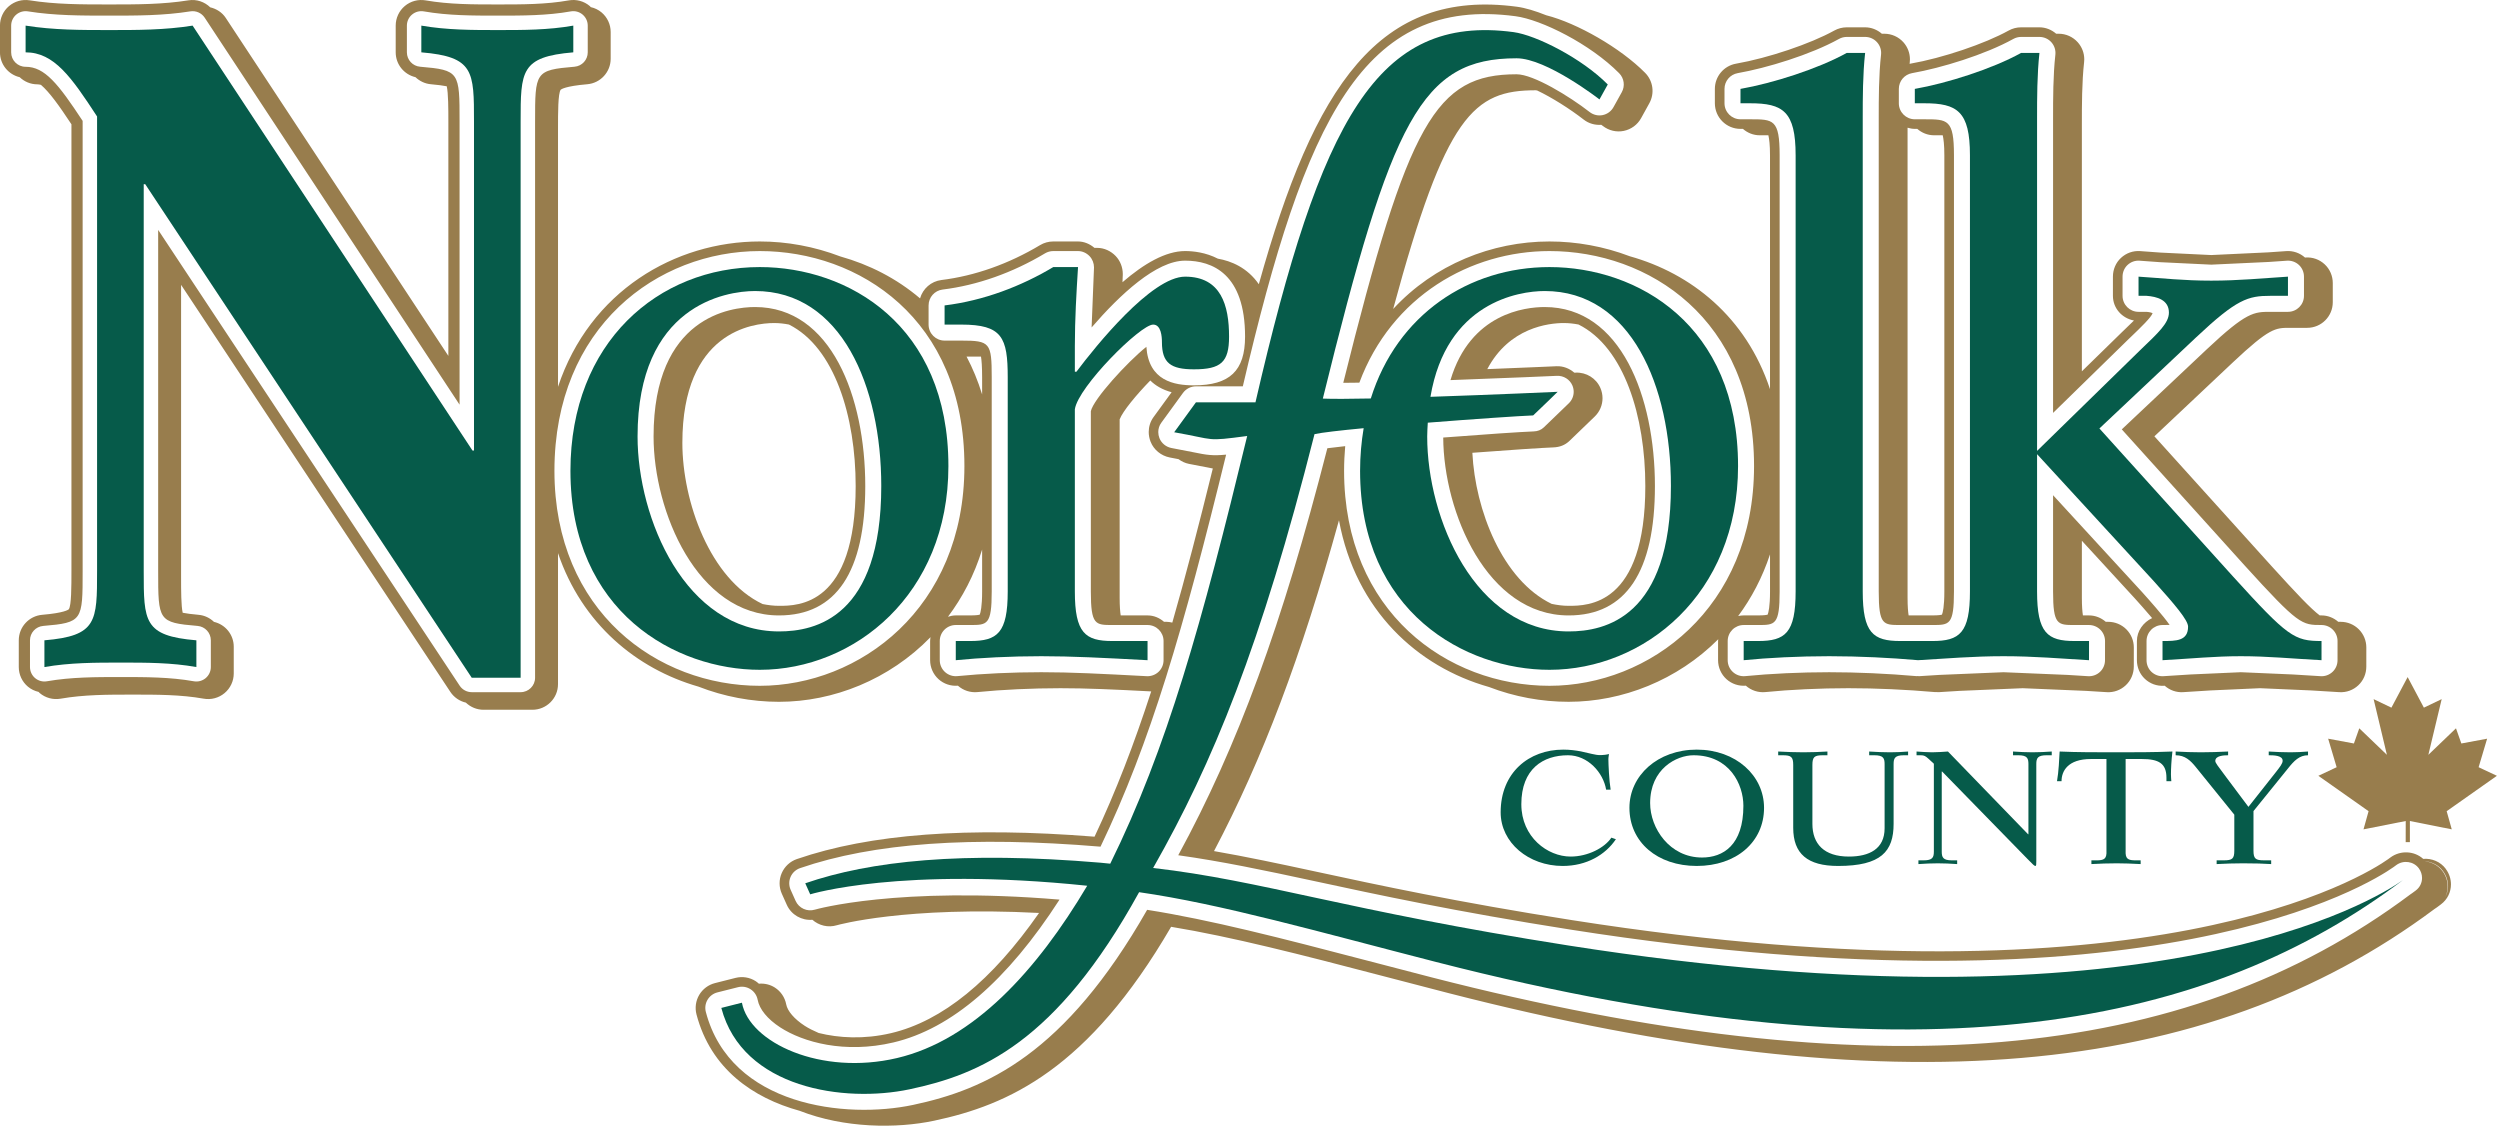 <svg width="100%" height="100%" viewBox="0 0 199 90" version="1.1" xmlns="http://www.w3.org/2000/svg" xmlns:xlink="http://www.w3.org/1999/xlink" xml:space="preserve" style="fill-rule:evenodd;clip-rule:evenodd;stroke-linejoin:round;stroke-miterlimit:1.414;"><g><path d="M127.848,62.858c-0.225,-1.357 -1.452,-2.739 -3.038,-2.739c-1.978,0 -3.712,1.083 -3.712,3.896c0,2.625 2.096,4.168 3.921,4.168c1.377,0 2.708,-0.696 3.247,-1.506l0.359,0.125c-0.837,1.245 -2.335,2.128 -4.235,2.128c-2.71,0 -4.938,-1.854 -4.938,-4.268c0,-3.161 2.245,-4.992 4.983,-4.992c0.524,0 0.974,0.062 1.393,0.138c0.657,0.138 1.167,0.298 1.51,0.298c0.299,0 0.571,-0.036 0.734,-0.087c0,0.113 -0.045,0.224 -0.045,0.424c0,0.348 0.061,1.729 0.18,2.415l-0.359,0Z" style="fill:#065b4a;fill-rule:nonzero;"/><path d="M135.062,68.93c3.129,0 5.356,-1.891 5.356,-4.629c0,-2.564 -2.242,-4.631 -5.356,-4.631c-3.112,0 -5.359,2.067 -5.359,4.631c0,2.738 2.232,4.629 5.359,4.629ZM135.482,68.259c-2.575,0 -4.131,-2.327 -4.131,-4.332c0,-2.725 2.094,-3.808 3.456,-3.808c2.874,0 3.967,2.328 3.967,4.021c0,3.135 -1.616,4.119 -3.292,4.119Z" style="fill:#065b4a;fill-rule:nonzero;"/><path d="M142.74,60.891c0,-0.648 -0.165,-0.772 -0.838,-0.772l-0.358,0l0,-0.298c0.673,0.036 1.376,0.062 2.003,0.062c0.63,0 1.331,-0.026 1.916,-0.062l0,0.298l-0.358,0c-0.676,0 -0.838,0.124 -0.838,0.772l0,4.691c0,1.594 0.928,2.601 2.902,2.601c1.631,0 2.845,-0.609 2.845,-2.251l0,-5.116c0,-0.461 -0.105,-0.697 -0.809,-0.697l-0.419,0l0,-0.298c0.585,0.036 1.107,0.062 1.662,0.062c0.523,0 1.004,-0.026 1.436,-0.062l0,0.298l-0.344,0c-0.705,0 -0.809,0.236 -0.809,0.697l0,4.766c0,2.191 -1.001,3.348 -4.414,3.348c-2.442,0 -3.577,-0.97 -3.577,-3.036l0,-5.003Z" style="fill:#065b4a;fill-rule:nonzero;"/><path d="M153.935,60.791l-0.447,-0.41c-0.211,-0.187 -0.316,-0.262 -0.585,-0.262l-0.346,0l0,-0.298c0.419,0.025 0.824,0.062 1.244,0.062c0.418,0 0.838,-0.037 1.257,-0.062l6.375,6.584l0.03,0l0,-5.589c0,-0.461 -0.104,-0.697 -0.807,-0.697l-0.42,0l0,-0.298c0.524,0.036 1.048,0.062 1.542,0.062c0.495,0 1.016,-0.026 1.541,-0.062l0,0.298l-0.419,0c-0.704,0 -0.81,0.236 -0.81,0.697l0,7.741c0,0.236 0,0.373 -0.073,0.373c-0.075,0 -0.164,-0.074 -0.645,-0.573l-6.779,-6.944l-0.03,0l0,6.372c0,0.461 0.105,0.698 0.808,0.698l0.419,0l0,0.298c-0.524,-0.038 -1.047,-0.061 -1.542,-0.061c-0.493,0 -1.017,0.023 -1.542,0.061l0,-0.298l0.419,0c0.705,0 0.81,-0.237 0.81,-0.698l0,-6.994Z" style="fill:#065b4a;fill-rule:nonzero;"/><path d="M166.476,68.483l0.36,0c0.673,0.012 0.869,-0.126 0.838,-0.773l0,-7.292l-1.242,0c-1.827,0 -2.334,0.957 -2.334,1.767l-0.361,0c0.135,-0.747 0.179,-1.804 0.21,-2.364c1.334,0.062 2.979,0.062 4.491,0.062c1.467,0 3.023,0 4.487,-0.062c-0.087,0.758 -0.117,1.368 -0.117,1.816c0,0.188 0.016,0.362 0.03,0.548l-0.389,0l0,-0.273c0,-1.146 -0.614,-1.494 -1.961,-1.494l-1.288,0l0,7.292c-0.03,0.647 0.165,0.785 0.838,0.773l0.358,0l0,0.298c-0.672,-0.038 -1.375,-0.061 -1.899,-0.061c-0.643,0 -1.346,0.023 -2.021,0.061l0,-0.298Z" style="fill:#065b4a;fill-rule:nonzero;"/><path d="M176.444,68.483l0.569,0c0.676,0 0.838,-0.126 0.838,-0.773l0,-2.863l-3.04,-3.758c-0.448,-0.56 -0.881,-0.97 -1.63,-0.97l0,-0.298c0.657,0.036 1.332,0.062 2.007,0.062c0.717,0 1.451,-0.026 2.169,-0.062l0,0.298c-0.359,0 -1.019,0.037 -1.019,0.449c0,0.162 0.182,0.372 0.913,1.357l1.724,2.302l2.184,-2.765c0.328,-0.422 0.539,-0.682 0.539,-0.907c0,-0.436 -0.748,-0.436 -1.108,-0.436l0,-0.298c0.583,0.036 1.152,0.062 1.736,0.062c0.463,0 0.943,-0.026 1.392,-0.062l0,0.298c-0.689,0 -1.107,0.436 -1.601,1.057l-2.74,3.386l0,3.148c0,0.647 0.166,0.773 0.84,0.773l0.568,0l0,0.298c-0.597,-0.038 -1.257,-0.061 -2.245,-0.061c-0.673,0 -1.392,0.023 -2.096,0.061l0,-0.298Z" style="fill:#065b4a;fill-rule:nonzero;"/><path d="M62.008,48.224c-0.451,0 -0.881,-0.058 -1.301,-0.141c-4.181,-1.977 -6.391,-8.145 -6.391,-12.83c0,-8.851 5.598,-9.539 7.313,-9.539c0.408,0 0.794,0.048 1.169,0.119c3.646,1.82 5.313,7.354 5.313,12.854c0,9.537 -4.593,9.537 -6.103,9.537ZM60.101,24.44c-1.895,0 -8.077,0.744 -8.077,10.303c0,5.972 3.47,14.245 9.984,14.245c4.557,0 6.867,-3.466 6.867,-10.301c0,-7.091 -2.713,-14.247 -8.774,-14.247Z" style="background-color: red;fill:#987d4d;fill-rule:nonzero;"/><path d="M194.641,71.423c0.124,-0.27 0.192,-0.561 0.192,-0.856c0,-0.418 -0.127,-0.838 -0.392,-1.201c-0.34,-0.465 -0.842,-0.73 -1.372,-0.801c-0.003,-0.003 -0.006,-0.006 -0.008,-0.009c0.539,0.054 1.053,0.308 1.401,0.779c0.271,0.366 0.402,0.792 0.402,1.215c0,0.305 -0.082,0.601 -0.223,0.873ZM192.288,70.888l-0.253,0.187l-0.001,0.001c0,0 -0.003,0.002 -0.005,0.003l-0.019,0.014c-0.001,0.001 -0.003,0.001 -0.005,0.003c-0.002,0.001 -0.004,0.002 -0.006,0.004c0.001,-0.001 0.002,-0.001 0.003,-0.001c-0.031,0.022 -0.082,0.054 -0.117,0.079c-18.065,13.526 -42.822,15.635 -77.895,6.628l-5.333,-1.387c-6.608,-1.729 -12.336,-3.211 -17.345,-3.997c-6.545,11.488 -12.824,14.299 -18.643,15.531c-5.324,1.129 -14.507,0.119 -16.484,-7.399c-0.087,-0.329 -0.039,-0.679 0.134,-0.971c0.173,-0.293 0.455,-0.505 0.785,-0.588l1.639,-0.414c0.341,-0.087 0.702,-0.028 0.998,0.161c0.297,0.189 0.502,0.492 0.567,0.838c0.142,0.757 0.781,1.538 1.797,2.2c1.813,1.178 5.13,2.113 9.005,1.2c4.636,-1.089 9.076,-4.934 13.228,-11.371c-12.898,-1.079 -19.405,0.777 -19.472,0.798c-0.615,0.187 -1.275,-0.112 -1.537,-0.698l-0.394,-0.88c-0.146,-0.327 -0.148,-0.699 -0.006,-1.027c0.142,-0.328 0.416,-0.581 0.754,-0.698c5.833,-2.007 13.653,-2.565 23.918,-1.709c3.977,-8.292 6.596,-17.282 9.998,-31.206c-1.079,0.102 -1.511,0.037 -2.632,-0.195l-1.723,-0.333c-0.428,-0.082 -0.794,-0.38 -0.954,-0.785c-0.061,-0.156 -0.092,-0.32 -0.092,-0.482c0,-0.262 0.079,-0.52 0.236,-0.736l1.731,-2.381c0.24,-0.329 0.623,-0.525 1.031,-0.525c0,0 2.483,0 3.732,0c4.963,-21.237 9.585,-31.075 21.713,-29.46c2.048,0.273 5.937,2.203 8.243,4.536c0.398,0.402 0.483,1.018 0.208,1.513l-0.66,1.19c-0.181,0.326 -0.494,0.556 -0.859,0.631c-0.365,0.074 -0.743,-0.015 -1.037,-0.243c-1.606,-1.249 -4.472,-3.006 -5.817,-3.006c-6.434,0 -8.62,3.765 -13.796,24.561c0.388,-0.002 0.821,-0.007 1.281,-0.014c2.57,-6.892 8.874,-10.475 15.134,-10.475c7.843,0 16.284,5.354 16.284,17.111c0,11.363 -8.389,17.494 -16.284,17.494c-8.124,0 -16.349,-5.878 -16.349,-17.112c0,-0.675 0.034,-1.328 0.089,-1.964c-0.557,0.059 -1.045,0.115 -1.421,0.167c-3.601,14.065 -7.123,23.677 -11.869,32.397c3.494,0.491 6.79,1.185 10.786,2.047c5.011,1.082 11.249,2.428 20.445,3.874c46.436,7.295 63.65,-3.667 65.502,-4.974l0.223,-0.163c0.566,-0.416 1.379,-0.307 1.796,0.259c0.171,0.232 0.254,0.5 0.254,0.765c0,0.382 -0.172,0.756 -0.506,1.002ZM91.585,35.157c0.256,0.649 0.842,1.125 1.526,1.257l0.699,0.135c0.245,0.18 0.524,0.316 0.83,0.375l1.702,0.329c0.072,0.015 0.131,0.025 0.198,0.039c-1.128,4.581 -2.177,8.616 -3.225,12.268c-0.143,-0.032 -0.288,-0.063 -0.441,-0.063l-0.218,0c-0.354,-0.309 -0.804,-0.51 -1.311,-0.51l-2.138,0c-0.044,-0.289 -0.083,-0.725 -0.083,-1.396c0,0 0,-13.644 0,-14.208c0.243,-0.648 1.329,-1.955 2.437,-3.096c0.411,0.405 0.96,0.735 1.699,0.935l-1.444,1.986c-0.252,0.347 -0.378,0.76 -0.378,1.177c0,0.261 0.049,0.523 0.147,0.772ZM91.277,53.824c-3.665,-0.196 -6.031,-0.316 -8.392,-0.316c-2.261,0 -4.695,0.113 -6.679,0.311c-0.357,0.036 -0.714,-0.081 -0.982,-0.323c-0.266,-0.241 -0.419,-0.584 -0.419,-0.944l0,-1.527c0,-0.703 0.57,-1.274 1.275,-1.274l1.145,0c1.353,0 1.716,0 1.716,-2.669l0,-17.046c0,-2.76 -0.135,-2.924 -2.416,-2.924l-1.336,0c-0.704,0 -1.274,-0.57 -1.274,-1.274l0,-1.526c0,-0.644 0.48,-1.186 1.119,-1.264c2.752,-0.338 5.57,-1.334 8.151,-2.882c0.199,-0.118 0.425,-0.181 0.656,-0.181l1.97,0c0.347,0 0.678,0.155 0.918,0.405c0.228,0.238 0.354,0.567 0.354,0.896c0,0.017 -0.122,3.054 -0.191,4.778c2.272,-2.627 5.152,-5.316 7.442,-5.316c2.178,0 4.773,1.049 4.773,6.044c0,2.721 -1.218,3.881 -4.073,3.881c-1.566,0 -3.603,-0.353 -3.783,-3.068c-1.527,1.225 -4.216,4.17 -4.42,5.126c0,0.296 0,14.351 0,14.351c0,2.669 0.364,2.669 1.715,2.669l2.799,0c0.704,0 1.274,0.571 1.274,1.274l0,1.527c0,0.349 -0.144,0.684 -0.397,0.924c-0.254,0.241 -0.596,0.366 -0.945,0.348ZM76.939,28.386l1.148,0c0.047,0.289 0.09,0.784 0.09,1.65l0,1.36c-0.332,-1.081 -0.749,-2.084 -1.238,-3.01ZM78.177,43.742l0,3.34c0,1.219 -0.126,1.682 -0.189,1.843c-0.08,0.023 -0.257,0.062 -0.763,0.062l-1.145,0c-0.218,0 -0.424,0.044 -0.622,0.107c1.152,-1.537 2.094,-3.315 2.719,-5.352ZM60.482,54.59c-8.124,0 -16.349,-5.878 -16.349,-17.112c0,-11.484 8.225,-17.493 16.349,-17.493c7.843,0 16.285,5.354 16.285,17.111c0,11.363 -8.391,17.494 -16.285,17.494ZM42.592,9.698l0,44.25c0,0.635 -0.515,1.149 -1.15,1.149l-3.892,0c-0.386,0 -0.746,-0.193 -0.959,-0.515c0,0 -20.61,-31.155 -24.001,-36.281c0,5.659 0,27.136 0,27.136c0,3.967 0,4.122 3.139,4.386c0.595,0.051 1.053,0.549 1.053,1.146l0,2.128c0,0.34 -0.151,0.663 -0.412,0.882c-0.262,0.218 -0.606,0.31 -0.941,0.25c-1.876,-0.337 -3.864,-0.337 -5.786,-0.337c-2.043,0 -3.972,0 -5.911,0.337c-0.334,0.059 -0.677,-0.034 -0.937,-0.252c-0.259,-0.218 -0.409,-0.54 -0.409,-0.88l0,-2.128c0,-0.597 0.457,-1.095 1.052,-1.146c3.14,-0.264 3.14,-0.419 3.14,-4.386c0,0 0,-35.123 0,-35.814c-1.948,-2.964 -3.022,-4.307 -4.54,-4.307c-0.635,0 -1.15,-0.515 -1.15,-1.15l0,-2.127c0,-0.337 0.148,-0.657 0.404,-0.875c0.256,-0.218 0.595,-0.313 0.927,-0.26c2.126,0.34 4.234,0.34 6.466,0.34c2.232,0 4.34,0 6.465,-0.34c0.447,-0.072 0.893,0.125 1.142,0.502c0,0 16.988,25.793 20.289,30.805c0,-5.409 0,-22.513 0,-22.513c0,-3.967 0,-4.121 -3.14,-4.387c-0.595,-0.049 -1.053,-0.547 -1.053,-1.145l0,-2.127c0,-0.34 0.15,-0.662 0.41,-0.88c0.26,-0.219 0.602,-0.311 0.937,-0.253c1.938,0.338 3.868,0.338 5.91,0.338c1.923,0 3.911,0 5.787,-0.337c0.335,-0.06 0.679,0.031 0.94,0.25c0.261,0.218 0.412,0.541 0.412,0.882l0,2.127c0,0.598 -0.457,1.096 -1.053,1.145c-3.139,0.266 -3.139,0.42 -3.139,4.387ZM140.894,47.082c0,1.219 -0.126,1.683 -0.189,1.843c-0.08,0.023 -0.256,0.062 -0.762,0.062l-1.146,0c-0.151,0 -0.298,0.019 -0.439,0.051c1.057,-1.424 1.924,-3.061 2.536,-4.91l0,2.954ZM151.842,47.591l0,-37.425c0.185,0.054 0.376,0.093 0.578,0.093l0.195,0c0.357,0.313 0.821,0.509 1.334,0.509l0.692,0c0.065,0.282 0.129,0.764 0.129,1.586l0,34.728c0,1.218 -0.125,1.682 -0.189,1.843c-0.08,0.023 -0.256,0.062 -0.761,0.062l-1.135,0l-0.013,0l-0.746,0c-0.045,-0.288 -0.084,-0.72 -0.084,-1.396ZM141.659,47.082l0,-34.728c0,-2.859 -0.499,-2.859 -2.353,-2.859l-0.763,0c-0.703,0 -1.273,-0.571 -1.273,-1.274l0,-1.145c0,-0.619 0.444,-1.148 1.054,-1.255c2.295,-0.402 5.799,-1.466 8.058,-2.721c0.19,-0.105 0.403,-0.161 0.619,-0.161l1.464,0c0.363,0 0.708,0.155 0.949,0.425c0.243,0.27 0.357,0.63 0.317,0.99c-0.184,1.647 -0.184,3.513 -0.184,5.011l0,37.717c0,2.669 0.365,2.669 1.716,2.669l2.557,0c1.351,0 1.715,0 1.715,-2.669l0,-34.728c0,-2.859 -0.499,-2.859 -2.353,-2.859l-0.762,0c-0.703,0 -1.273,-0.571 -1.273,-1.274l0,-1.145c0,-0.619 0.444,-1.148 1.054,-1.255c2.296,-0.402 5.8,-1.466 8.059,-2.721c0.19,-0.105 0.403,-0.161 0.619,-0.161l1.461,0c0.363,0 0.707,0.155 0.949,0.424c0.242,0.27 0.357,0.63 0.318,0.99c-0.183,1.648 -0.183,3.513 -0.183,5.012l0,23.502c2.468,-2.411 6.045,-5.908 6.052,-5.914l0.143,-0.136c0.775,-0.742 1.632,-1.568 1.728,-1.892c-0.077,-0.035 -0.207,-0.079 -0.481,-0.103l-0.638,0c-0.703,0 -1.273,-0.57 -1.273,-1.274l0,-1.526c0,-0.354 0.141,-0.692 0.4,-0.933c0.26,-0.241 0.601,-0.364 0.954,-0.338l1.623,0.118l4.085,0.197l4.586,-0.215l1.437,-0.1c0.353,-0.025 0.697,0.099 0.955,0.339c0.258,0.241 0.401,0.579 0.401,0.932l0,1.526c0,0.704 -0.57,1.274 -1.274,1.274l-1.398,0c-1.302,0 -1.895,0 -5.043,2.961c0,0 -5.375,5.065 -6.787,6.395c1.418,1.571 9.783,10.838 9.783,10.838c4.299,4.735 4.541,4.735 6.117,4.735c0.338,0 0.662,0.135 0.902,0.374c0.238,0.239 0.373,0.563 0.372,0.901l-0.001,1.527c0,0.351 -0.14,0.687 -0.396,0.927c-0.256,0.241 -0.594,0.365 -0.945,0.344l-2.21,-0.136l-4.146,-0.18l-4.003,0.179l-2.161,0.137c-0.351,0.022 -0.69,-0.102 -0.947,-0.343c-0.256,-0.241 -0.395,-0.578 -0.395,-0.929l0,-1.527c0,-0.703 0.57,-1.274 1.273,-1.274c0.168,0 0.376,0 0.563,-0.008c-0.485,-0.707 -1.687,-2.055 -2.201,-2.626l-7.075,-7.699l0,7.664c0,2.669 0.364,2.669 1.716,2.669l1.147,0c0.337,0 0.662,0.135 0.901,0.374c0.239,0.239 0.373,0.564 0.372,0.902l-0.002,1.526c0,0.352 -0.143,0.687 -0.398,0.928c-0.256,0.24 -0.598,0.364 -0.949,0.343l-1.634,-0.102l-5.097,-0.214l-5.09,0.213l-1.645,0.103c-0.031,0.002 -0.059,-0.013 -0.089,-0.013c-0.028,0 -0.054,0.012 -0.081,0.01c-2.349,-0.205 -4.76,-0.313 -6.973,-0.313c-2.26,0 -4.694,0.113 -6.678,0.311c-0.358,0.036 -0.715,-0.081 -0.981,-0.323c-0.268,-0.241 -0.419,-0.584 -0.419,-0.944l0,-1.527c0,-0.703 0.57,-1.274 1.273,-1.274l1.146,0c1.351,0 1.716,0 1.716,-2.669ZM194.689,69.166c-0.43,-0.582 -1.121,-0.854 -1.802,-0.8c-0.708,-0.636 -1.807,-0.7 -2.601,-0.116l-0.197,0.145c-1.784,1.263 -18.749,12.108 -64.951,4.848c-9.176,-1.441 -15.401,-2.785 -20.404,-3.865c-2.963,-0.639 -5.537,-1.186 -8.098,-1.631c3.876,-7.363 6.942,-15.467 9.947,-26.332c1.327,7.182 6.259,11.667 11.941,13.27c2.026,0.78 4.186,1.178 6.342,1.178c4.258,0 8.646,-1.712 11.908,-4.981c-0.004,0.048 -0.015,0.094 -0.015,0.143l0,1.527c0,0.575 0.243,1.124 0.67,1.511c0.42,0.379 0.978,0.564 1.54,0.517c0.426,0.38 0.99,0.566 1.56,0.509c1.951,-0.195 4.357,-0.308 6.603,-0.308c2.199,0 4.587,0.108 6.906,0.31c0.039,0.004 0.078,-0.003 0.117,-0.002c0.054,0.001 0.108,0.01 0.164,0.007l1.647,-0.102l5.042,-0.213l5.048,0.213l1.641,0.102c0.56,0.035 1.106,-0.164 1.515,-0.549c0.41,-0.384 0.638,-0.922 0.639,-1.484l0.002,-1.526c0.001,-0.541 -0.214,-1.06 -0.596,-1.443c-0.383,-0.383 -0.901,-0.597 -1.442,-0.597l-0.193,0c-0.372,-0.323 -0.841,-0.51 -1.335,-0.51l-0.486,0c-0.045,-0.288 -0.083,-0.725 -0.083,-1.396l0,-4.546l4.218,4.59c0.3,0.332 0.869,0.968 1.374,1.565c-0.701,0.332 -1.211,1.022 -1.211,1.825l0,1.527c0,0.563 0.224,1.101 0.634,1.486c0.41,0.385 0.953,0.585 1.514,0.549l0.062,-0.004c0.404,0.359 0.926,0.547 1.468,0.513l2.172,-0.137l3.949,-0.178l4.099,0.179l2.217,0.136c0.561,0.035 1.103,-0.164 1.512,-0.549c0.41,-0.385 0.634,-0.923 0.634,-1.485l0.001,-1.527c0,-0.541 -0.215,-1.059 -0.597,-1.441c-0.382,-0.383 -0.9,-0.597 -1.441,-0.597c-0.069,0 -0.132,-0.001 -0.196,-0.001c-0.369,-0.322 -0.839,-0.509 -1.333,-0.509c-0.049,0 -0.095,0 -0.142,0c-0.716,-0.541 -1.775,-1.656 -3.88,-3.974c0,0 -6.437,-7.131 -9.281,-10.282c1.912,-1.801 6.244,-5.883 6.244,-5.883c2.925,-2.752 3.39,-2.752 4.517,-2.752l1.4,0c1.126,0 2.038,-0.912 2.038,-2.038l0,-1.527c0,-0.565 -0.23,-1.105 -0.643,-1.49c-0.413,-0.386 -0.963,-0.583 -1.527,-0.543l-0.042,0.002c-0.409,-0.362 -0.94,-0.55 -1.486,-0.512l-1.444,0.1l-4.531,0.214l-4.026,-0.195l-1.632,-0.119c-0.566,-0.041 -1.113,0.155 -1.528,0.541c-0.415,0.385 -0.641,0.927 -0.641,1.493l0,1.526c0,0.997 0.729,1.788 1.675,1.965c-0.247,0.244 -0.514,0.502 -0.775,0.752l-0.142,0.136c-0.007,0.006 -1.505,1.47 -3.23,3.156l0,-19.683c0,-1.48 0,-3.321 0.178,-4.926c0.009,-0.075 0.013,-0.15 0.013,-0.225c0,-0.499 -0.184,-0.984 -0.52,-1.359c-0.387,-0.432 -0.938,-0.679 -1.518,-0.679l-0.199,0c-0.369,-0.321 -0.838,-0.51 -1.332,-0.51l-1.461,0c-0.346,0 -0.687,0.089 -0.99,0.257c-1.897,1.054 -5.259,2.188 -7.82,2.636c-0.022,0.004 -0.04,0.013 -0.062,0.017c0.005,-0.045 0.007,-0.094 0.012,-0.138c0.009,-0.075 0.013,-0.15 0.013,-0.224c0,-0.499 -0.184,-0.984 -0.52,-1.36c-0.387,-0.431 -0.939,-0.678 -1.518,-0.678l-0.198,0c-0.368,-0.321 -0.836,-0.51 -1.331,-0.51l-1.464,0c-0.346,0 -0.687,0.089 -0.99,0.257c-1.897,1.054 -5.259,2.188 -7.819,2.636c-0.976,0.171 -1.687,1.018 -1.687,2.008l0,1.145c0,1.125 0.912,2.038 2.038,2.038l0.196,0c0.357,0.313 0.821,0.509 1.334,0.509l0.692,0c0.065,0.282 0.129,0.764 0.129,1.586l0,18.623c-1.912,-5.768 -6.306,-9.218 -11.152,-10.576c-2.066,-0.786 -4.254,-1.18 -6.404,-1.18c-4.574,0 -9.167,1.827 -12.44,5.374c4.183,-15.462 6.406,-17.409 11.35,-17.409c0.032,0 0.077,0.014 0.11,0.016c1.16,0.551 2.594,1.454 3.709,2.32c0.399,0.311 0.898,0.449 1.397,0.413c0.043,0.032 0.09,0.064 0.132,0.097c0.471,0.365 1.078,0.507 1.661,0.387c0.583,-0.12 1.086,-0.488 1.374,-1.01l0.658,-1.191c0.437,-0.79 0.301,-1.775 -0.333,-2.418c-1.959,-1.983 -5.418,-3.964 -7.876,-4.586c-0.853,-0.342 -1.66,-0.589 -2.338,-0.679c-10.935,-1.457 -16.118,6.217 -20.538,22.089c-0.92,-1.332 -2.208,-1.849 -3.259,-2.034c-0.965,-0.498 -1.957,-0.606 -2.611,-0.606c-1.553,0 -3.285,1.013 -4.983,2.48c0.014,-0.344 0.023,-0.569 0.023,-0.569c0.001,-0.027 0.002,-0.055 0.002,-0.083c0,-0.527 -0.202,-1.052 -0.567,-1.433c-0.384,-0.4 -0.914,-0.648 -1.469,-0.648l-0.22,0c-0.367,-0.314 -0.825,-0.51 -1.309,-0.51l-1.97,0c-0.369,0 -0.732,0.1 -1.049,0.29c-2.49,1.493 -5.205,2.454 -7.851,2.778c-0.829,0.102 -1.483,0.695 -1.703,1.463c-1.873,-1.595 -4.057,-2.698 -6.344,-3.339c-2.068,-0.791 -4.259,-1.192 -6.412,-1.192c-6.743,0 -13.532,3.959 -16.062,11.568l0,-20.582c0,-1.23 0,-2.758 0.211,-3.063c0.036,-0.033 0.366,-0.29 2.115,-0.438c1.055,-0.089 1.866,-0.972 1.866,-2.031l0,-2.127c0,-0.604 -0.268,-1.176 -0.731,-1.564c-0.249,-0.208 -0.541,-0.345 -0.85,-0.416c-0.031,-0.029 -0.055,-0.065 -0.089,-0.092c-0.462,-0.388 -1.073,-0.55 -1.667,-0.444c-1.798,0.323 -3.746,0.323 -5.63,0.323c-2.003,0 -3.895,0 -5.758,-0.324c-0.593,-0.104 -1.2,0.06 -1.661,0.447c-0.461,0.388 -0.726,0.959 -0.726,1.561l0,2.127c0,0.959 0.667,1.767 1.575,1.978c0.326,0.311 0.75,0.521 1.23,0.562c0.554,0.047 0.953,0.105 1.258,0.163c0.127,0.548 0.129,1.791 0.129,2.829c0,0 0,11.199 0,18.632c-5.631,-8.55 -17.719,-26.903 -17.719,-26.903c-0.291,-0.442 -0.741,-0.726 -1.237,-0.844c-0.454,-0.439 -1.085,-0.66 -1.726,-0.557c-2.055,0.329 -4.129,0.329 -6.325,0.329c-2.195,0 -4.269,0 -6.326,-0.329c-0.589,-0.094 -1.19,0.075 -1.644,0.462c-0.454,0.387 -0.715,0.954 -0.715,1.551l0,2.127c0,0.964 0.671,1.768 1.57,1.979c0.367,0.351 0.86,0.568 1.406,0.568c0.096,0 0.191,0.022 0.286,0.042c0.676,0.581 1.426,1.622 2.427,3.138c0,1.2 0,35.544 0,35.544c0,1.23 -0.001,2.759 -0.211,3.063c-0.037,0.034 -0.367,0.291 -2.114,0.438c-1.055,0.089 -1.867,0.972 -1.867,2.031l0,2.128c0,0.602 0.266,1.173 0.727,1.56c0.249,0.21 0.542,0.347 0.851,0.419c0.031,0.029 0.055,0.064 0.087,0.091c0.461,0.387 1.069,0.551 1.662,0.448c1.863,-0.325 3.755,-0.325 5.759,-0.325c1.883,0 3.83,0 5.627,0.323c0.594,0.107 1.205,-0.055 1.668,-0.443c0.463,-0.387 0.731,-0.96 0.731,-1.563l0,-2.129c0,-0.958 -0.667,-1.766 -1.575,-1.978c-0.325,-0.311 -0.75,-0.521 -1.23,-0.562c-0.554,-0.047 -0.954,-0.105 -1.259,-0.163c-0.127,-0.548 -0.128,-1.79 -0.128,-2.827c0,0 0,-14.908 0,-23.275c6.161,9.313 21.433,32.399 21.433,32.399c0.29,0.438 0.735,0.739 1.235,0.856c0.375,0.358 0.874,0.568 1.404,0.568l3.893,0c1.125,0 2.038,-0.913 2.038,-2.038l0,-10.431c1.912,5.63 6.252,9.212 11.175,10.626c2.048,0.799 4.234,1.21 6.415,1.21c4.328,0 8.785,-1.771 12.062,-5.145c-0.015,0.101 -0.031,0.202 -0.031,0.307l0,1.527c0,0.575 0.244,1.124 0.67,1.511c0.419,0.379 0.978,0.564 1.541,0.517c0.426,0.38 0.992,0.566 1.56,0.509c1.95,-0.195 4.356,-0.308 6.602,-0.308c2.072,0 4.199,0.095 7.225,0.255c-1.375,4.228 -2.819,7.981 -4.51,11.563c-10.108,-0.8 -17.868,-0.223 -23.695,1.782c-0.541,0.186 -0.978,0.592 -1.206,1.117c-0.228,0.524 -0.225,1.121 0.009,1.643l0.394,0.88c0.36,0.804 1.19,1.266 2.038,1.193c0.518,0.459 1.249,0.645 1.948,0.434c0.06,-0.018 5.447,-1.533 16.094,-0.977c-3.748,5.376 -7.698,8.606 -11.776,9.566c-2.171,0.511 -4.163,0.386 -5.765,-0.012c-0.421,-0.181 -0.807,-0.373 -1.118,-0.576c-0.817,-0.531 -1.365,-1.167 -1.466,-1.701c-0.104,-0.553 -0.432,-1.037 -0.905,-1.34c-0.381,-0.243 -0.827,-0.344 -1.271,-0.306c-0.081,-0.073 -0.164,-0.145 -0.257,-0.204c-0.474,-0.303 -1.052,-0.396 -1.597,-0.259l-1.639,0.415c-0.527,0.133 -0.979,0.472 -1.256,0.94c-0.276,0.469 -0.354,1.028 -0.216,1.555c1.142,4.34 4.495,6.647 8.217,7.673c3.545,1.387 7.699,1.423 10.694,0.787c5.911,-1.252 12.276,-4.098 18.868,-15.436c4.851,0.799 10.382,2.225 16.746,3.89l5.36,1.394c35.261,9.054 60.199,6.921 78.455,-6.698c0.058,-0.04 0.136,-0.09 0.187,-0.127c-0.001,0.001 -0.002,0.001 -0.004,0.001c0.005,-0.004 0.011,-0.005 0.016,-0.009l0.274,-0.204c-0.001,0.001 -0.001,0.001 -0.002,0.001c0.01,-0.007 0.042,-0.031 0.042,-0.031c0.53,-0.394 0.802,-0.988 0.802,-1.594c0,-0.426 -0.135,-0.858 -0.411,-1.23Z" style="fill:#987d4d;fill-rule:nonzero;"/><path d="M126.941,33.156c0.405,-0.391 0.62,-0.92 0.62,-1.459c0,-0.272 -0.056,-0.548 -0.168,-0.809c-0.335,-0.779 -1.122,-1.264 -1.969,-1.226c-0.007,0.001 -0.049,0.002 -0.107,0.005c-0.388,-0.336 -0.885,-0.539 -1.42,-0.515c-0.06,0.003 -2.444,0.11 -5.509,0.23c1.745,-3.315 4.886,-3.668 6.097,-3.668c0.407,0 0.792,0.048 1.166,0.118c3.648,1.82 5.316,7.355 5.316,12.855c0,9.537 -4.593,9.537 -6.102,9.537c-0.471,0 -0.917,-0.064 -1.353,-0.155c-3.92,-1.89 -6.085,-7.479 -6.312,-12.027c2.915,-0.221 5.525,-0.395 6.445,-0.429c0.501,-0.018 0.93,-0.176 1.291,-0.524l2.005,-1.933ZM122.894,34.013c-0.226,0.217 -0.494,0.316 -0.808,0.327c-0.999,0.036 -3.987,0.239 -7.205,0.488c0.033,5.965 3.498,14.16 9.984,14.16c4.556,0 6.867,-3.466 6.867,-10.301c0,-7.091 -2.714,-14.247 -8.777,-14.247c-1.541,0 -5.916,0.493 -7.497,5.816c4.356,-0.155 8.395,-0.337 8.473,-0.34c0.529,-0.024 1.022,0.279 1.231,0.766c0.07,0.164 0.104,0.336 0.104,0.506c0,0.337 -0.134,0.667 -0.388,0.912l-1.984,1.913Z" style="fill:#987d4d;fill-rule:nonzero;"/><path d="M191.827,67.035l0,-1.683l3.332,0.664l-0.404,-1.445l3.998,-2.817l-1.455,-0.683l0.677,-2.271l-2.052,0.382l-0.427,-1.208l-2.2,2.11l1.062,-4.433l-1.418,0.679c0,0 -1.24,-2.33 -1.292,-2.434c-0.052,0.104 -1.292,2.434 -1.292,2.434l-1.417,-0.679l1.058,4.433l-2.2,-2.11l-0.426,1.208l-2.051,-0.382l0.676,2.271l-1.456,0.683l3.998,2.817l-0.403,1.445l3.36,-0.664l-0.003,1.683l0.335,0Z" style="fill:#987d4d;fill-rule:nonzero;"/><path d="M50.75,34.743c0,-10.431 6.997,-11.577 9.351,-11.577c6.868,0 10.048,7.57 10.048,15.521c0,10.429 -5.215,11.575 -8.141,11.575c-7.441,0 -11.258,-8.968 -11.258,-15.519ZM75.493,37.096c0,-11.258 -8.015,-15.837 -15.011,-15.837c-8.078,0 -15.075,5.978 -15.075,16.219c0,11.257 8.396,15.838 15.075,15.838c7.506,0 15.011,-5.98 15.011,-16.22Z" style="fill:#065b4a;fill-rule:nonzero;"/><path d="M80.215,30.036l0,17.046c0,3.308 -0.827,3.943 -2.99,3.943l-1.145,0l0,1.527c1.908,-0.191 4.389,-0.318 6.805,-0.318c2.418,0 4.898,0.127 8.46,0.318l0,-1.527l-2.799,0c-2.162,0 -2.988,-0.635 -2.988,-3.943l0,-14.502c0.253,-1.781 5.214,-6.742 6.232,-6.742c0.636,0 0.7,0.954 0.7,1.399c0,1.654 0.7,2.162 2.544,2.162c2.163,0 2.799,-0.572 2.799,-2.607c0,-2.48 -0.636,-4.77 -3.499,-4.77c-2.672,0 -7.124,5.534 -8.65,7.569l-0.126,0l0,-2.035c0,-2.163 0.126,-4.263 0.253,-6.297l-1.97,0c-2.547,1.527 -5.535,2.671 -8.652,3.053l0,1.526l1.336,0c3.244,0 3.69,1.018 3.69,4.198Z" style="fill:#065b4a;fill-rule:nonzero;"/><path d="M142.932,12.354l0,34.728c0,3.308 -0.828,3.943 -2.989,3.943l-1.146,0l0,1.527c1.909,-0.191 4.39,-0.318 6.805,-0.318c2.412,0 4.89,0.127 7.07,0.317l0,0.001c0.002,0 0.005,-0.001 0.007,-0.001c0.002,0.001 0.004,0.001 0.006,0.001l0,-0.001c2.225,-0.128 4.383,-0.317 6.795,-0.317c2.416,0 4.58,0.19 6.805,0.318l0.002,-1.527l-1.147,0c-2.162,0 -2.989,-0.635 -2.989,-3.943l0,-10.931l9.286,10.104c1.717,1.908 2.734,3.117 2.734,3.626c0,1.144 -0.953,1.144 -2.034,1.144l0,1.527c2.354,-0.128 4.134,-0.318 6.233,-0.318c2.162,0 4.006,0.19 6.423,0.318l0.001,-1.527c-2.163,0 -2.672,-0.318 -7.06,-5.152l-10.621,-11.767l7.695,-7.25c3.244,-3.052 4.133,-3.308 5.916,-3.308l1.398,0l0,-1.526c-1.97,0.126 -3.944,0.318 -6.105,0.318c-2.227,0 -3.816,-0.192 -5.789,-0.318l0,1.526l0.638,0c0.827,0.064 1.78,0.318 1.78,1.336c0,0.827 -0.827,1.59 -2.289,2.99l-8.206,8.019l0,-26.528c0,-1.527 0,-3.434 0.189,-5.152l-1.461,0c-2.289,1.272 -5.914,2.417 -8.459,2.863l0,1.145l0.762,0c2.609,0 3.626,0.635 3.626,4.133l0,34.728c0,3.308 -0.826,3.943 -2.988,3.943l-1.135,0l-0.013,0l-1.409,0c-2.161,0 -2.989,-0.635 -2.989,-3.943l0,-37.717c0,-1.527 0,-3.434 0.191,-5.152l-1.464,0c-2.289,1.272 -5.913,2.417 -8.458,2.863l0,1.145l0.763,0c2.608,0 3.626,0.635 3.626,4.133Z" style="fill:#065b4a;fill-rule:nonzero;"/><path d="M191.267,70.059c0.159,-0.115 0.241,-0.178 0.241,-0.178c-0.08,0.06 -0.162,0.118 -0.241,0.178Z" style="fill:#065b4a;fill-rule:nonzero;"/><path d="M122.955,23.166c6.871,0 10.05,7.57 10.05,15.521c0,10.429 -5.215,11.575 -8.14,11.575c-7.443,0 -11.26,-8.968 -11.26,-15.519c0,-0.387 0.028,-0.736 0.047,-1.098c3.729,-0.295 7.388,-0.541 8.388,-0.578c0.33,-0.297 1.949,-1.879 1.949,-1.879c0,0 -5.139,0.233 -10.125,0.398c1.264,-7.501 7.002,-8.42 9.091,-8.42ZM124.822,75.257c-17.725,-2.785 -24.334,-5.168 -33.033,-6.166c4.757,-8.36 8.578,-17.672 12.846,-34.534c0.562,-0.127 2.039,-0.295 3.912,-0.474c-0.18,1.074 -0.284,2.203 -0.284,3.395c0,11.257 8.396,15.838 15.075,15.838c7.505,0 15.011,-5.98 15.011,-16.22c0,-11.258 -8.015,-15.837 -15.011,-15.837c-6.414,0 -12.132,3.781 -14.222,10.46c-1.662,0.033 -3.04,0.043 -3.819,0.009c5.477,-22.254 7.835,-27.089 15.422,-27.089c2.393,0 6.599,3.275 6.599,3.275l0.66,-1.191c-2.061,-2.084 -5.707,-3.929 -7.505,-4.168c-10.854,-1.446 -15.342,6.922 -20.538,29.471l-4.739,0l-1.731,2.381c3.381,0.595 2.428,0.743 5.811,0.298c-3.606,14.9 -6.374,24.855 -10.9,34.044l-0.786,-0.079c-11.011,-0.929 -18.324,-0.14 -23.492,1.639l0.394,0.88c0,0 7.204,-2.23 22.05,-0.684c-4,6.74 -9.032,12.279 -15.14,13.716c-6.048,1.424 -11.746,-1.217 -12.346,-4.406l-1.639,0.415c1.687,6.417 9.803,7.576 14.988,6.477c5.58,-1.182 11.66,-3.682 18.267,-15.689c6.548,0.94 14.249,3.144 23.634,5.554c39.348,10.105 61.901,4.835 76.961,-6.513c-2.187,1.546 -19.699,12.543 -66.445,5.198Z" style="fill:#065b4a;fill-rule:nonzero;"/><path d="M45.635,2.039c-1.977,0.354 -4.013,0.354 -5.99,0.354c-2.036,0 -4.071,0 -6.107,-0.354l0,2.127c4.192,0.354 4.192,1.489 4.192,5.532l0,26.167l-0.119,0l-22.279,-33.826c-2.215,0.354 -4.431,0.354 -6.647,0.354c-2.216,0 -4.431,0 -6.647,-0.354l0,2.127c2.275,0 3.652,1.985 5.689,5.105l0,36.166c0,4.043 0,5.178 -4.192,5.532l0,2.128c2.036,-0.355 4.072,-0.355 6.108,-0.355c1.977,0 4.013,0 5.989,0.355l0,-2.128c-4.192,-0.354 -4.192,-1.489 -4.192,-5.532l0,-30.776l0.12,0l25.99,39.287l3.892,0l0,-44.25c0,-4.043 0,-5.178 4.193,-5.532l0,-2.127Z" style="fill:#065b4a;fill-rule:nonzero;"/></g></svg>
